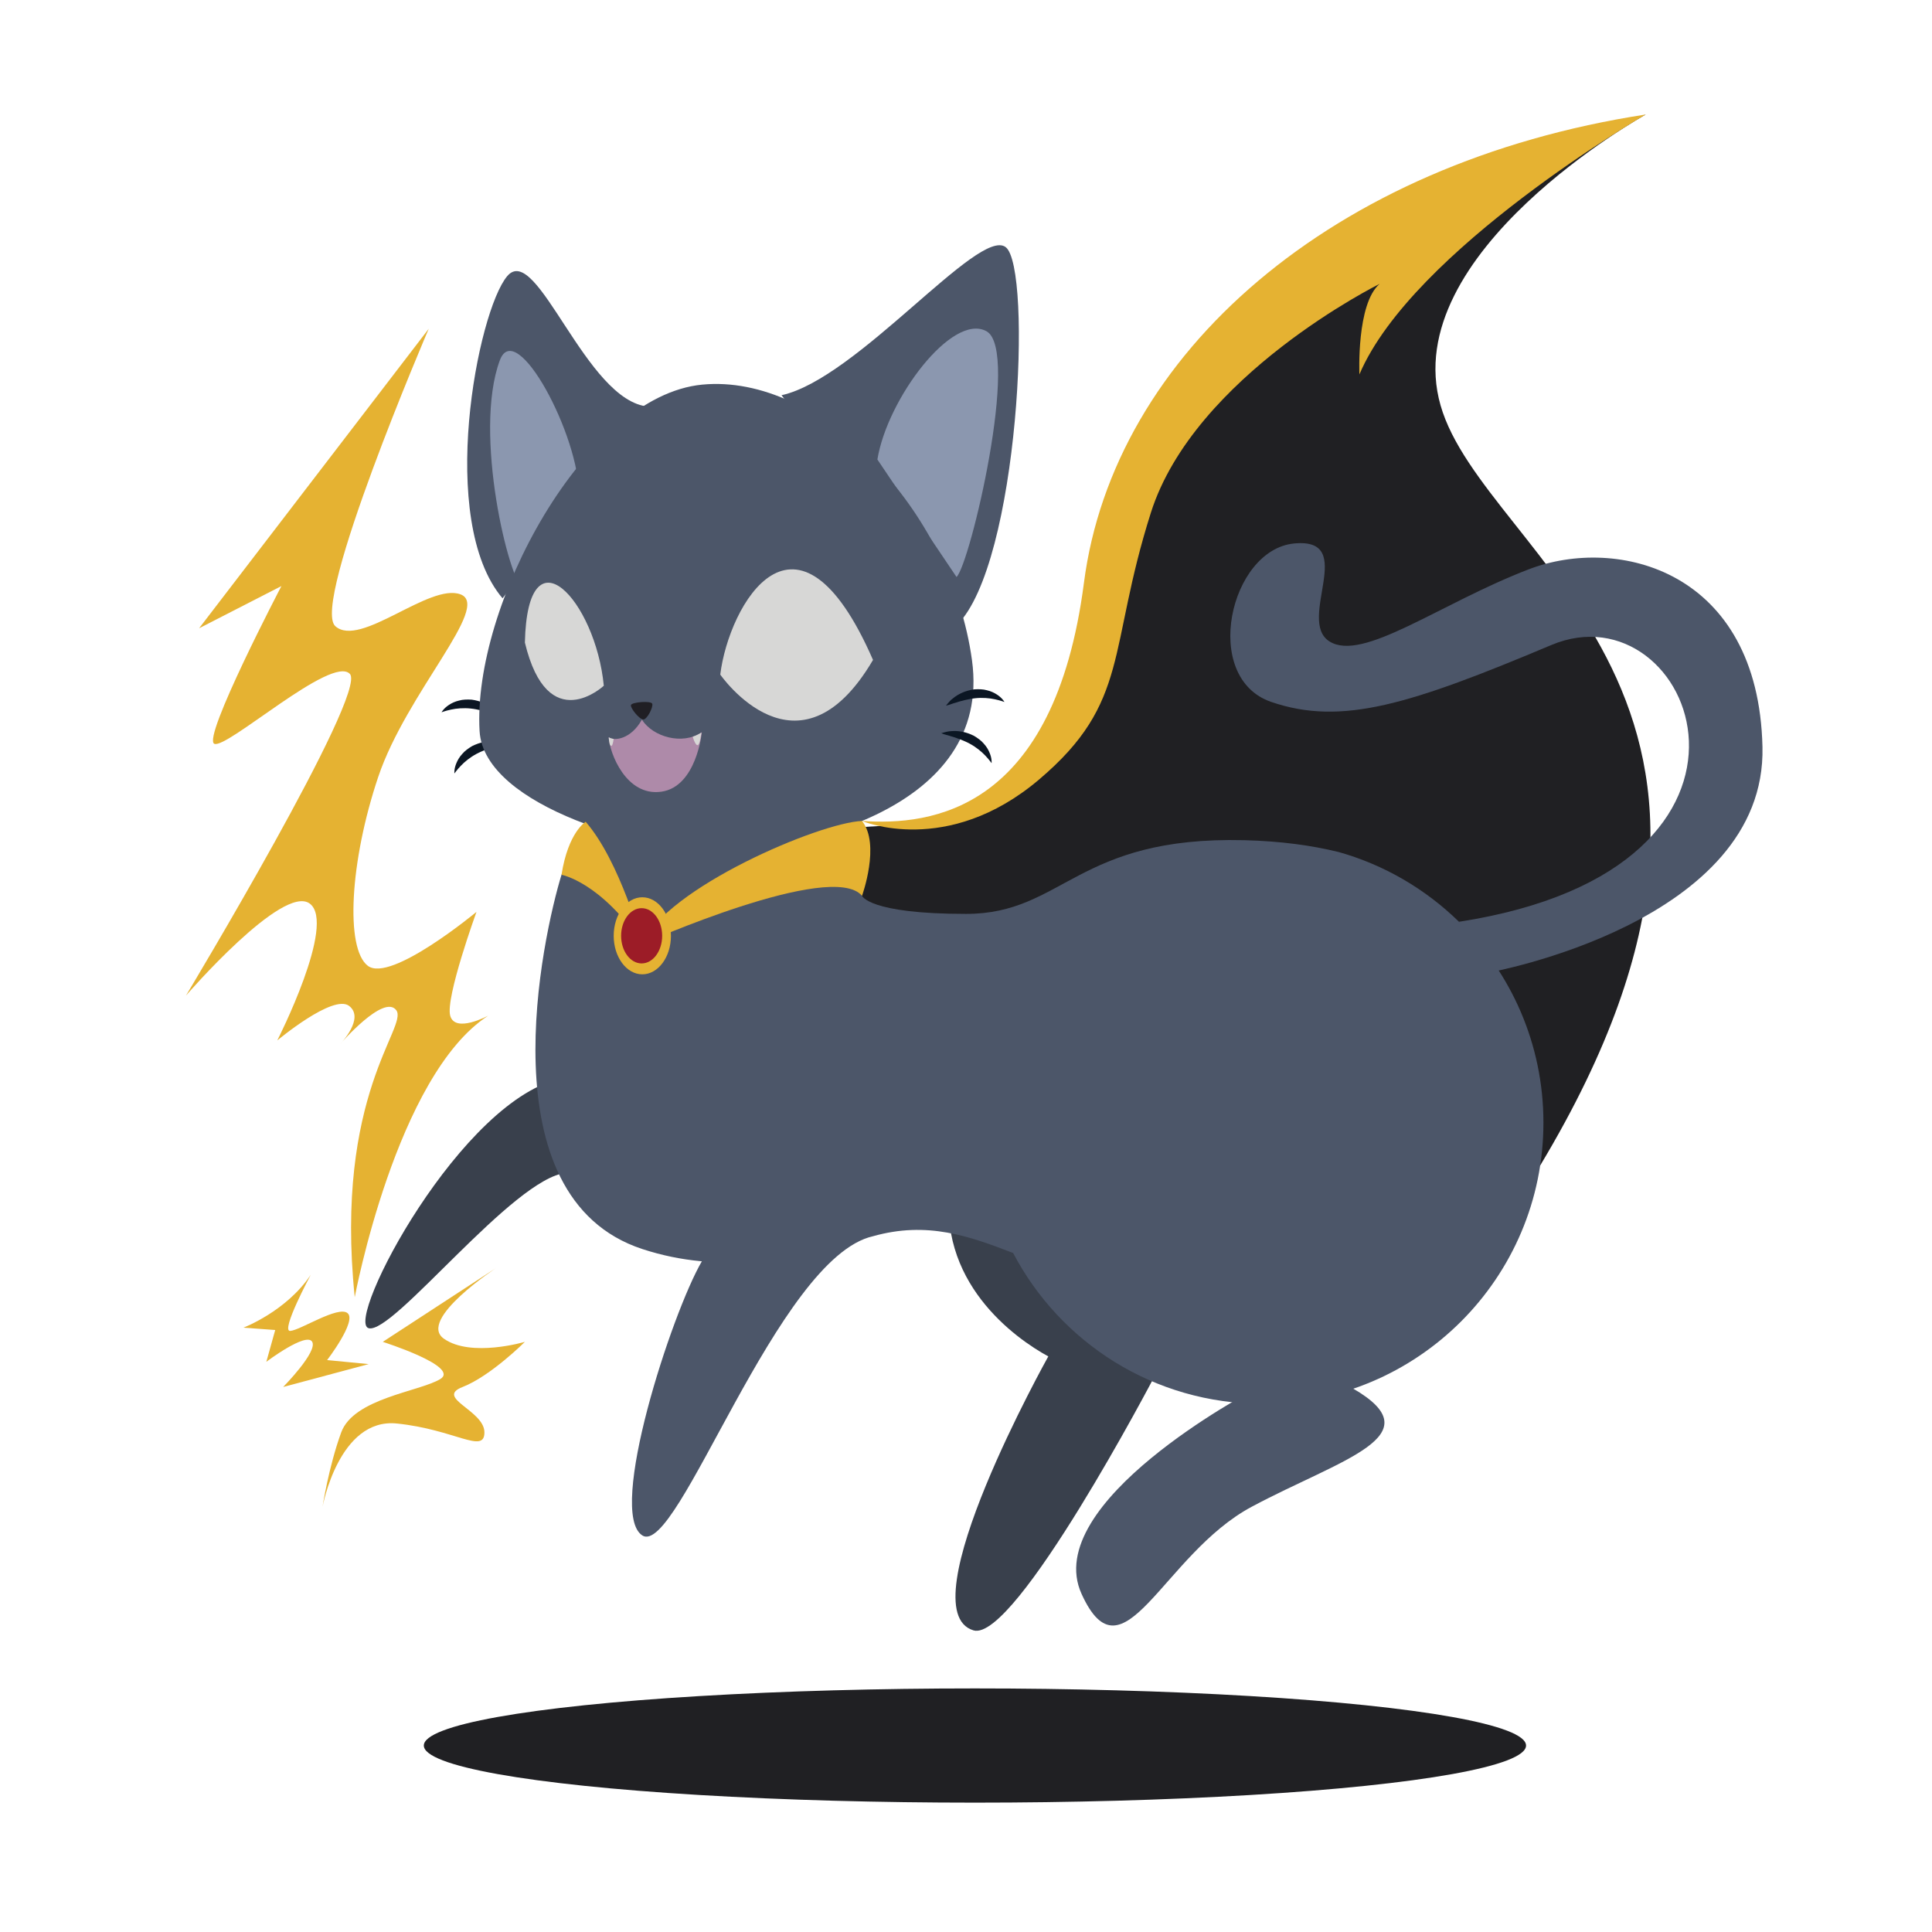<?xml version="1.0" encoding="utf-8"?>
<!-- Generator: Adobe Illustrator 16.0.0, SVG Export Plug-In . SVG Version: 6.00 Build 0)  -->
<!DOCTYPE svg PUBLIC "-//W3C//DTD SVG 1.1//EN" "http://www.w3.org/Graphics/SVG/1.1/DTD/svg11.dtd">
<svg version="1.1" id="Layer_1" xmlns="http://www.w3.org/2000/svg" xmlns:xlink="http://www.w3.org/1999/xlink" x="0px" y="0px"
	 width="216px" height="216px" viewBox="0 0 216 216" enable-background="new 0 0 216 216" xml:space="preserve">
<g display="none">
	<path display="inline" fill="none" stroke="#EC008C" stroke-width="20" stroke-miterlimit="10" d="M144.834,28.389H112.01
		c-3.021-2.266-16.613,14.724-25.055,16.56l-0.015,0.033c-2.927-1.185-5.929-1.717-8.853-1.437c-2.091,0.2-4.167,0.964-6.178,2.162
		c-7.01-0.535-12.298-18.203-15.617-14.298l-8.778,5.89c0,0-23.504,27.939-25.677,33.487s0.31,12.297,1.701,12.916
		c1.393,0.619-6.8,22.334-3.17,28.149s10.208,5.016,10.208,5.016l7.038,0.397c0,0,1.802,3.293,1.257,18.25l-4.554,7.557
		c-5.986,10.263,1.322,25.938,1.322,25.938l11.323,26.686c0,3.526,27.586,6.386,61.614,6.386c34.029,0,61.615-2.859,61.615-6.386
		v-58.211l0,0l2.002-7.185c4.972-7.802,10.308-20.465,11.417-27.687l0,0c6.971-3.637,13.057-9.279,13.435-18.696
		c0.718-17.896-13.653-22.69-23.658-20.572c-5.437-6.373-11.039-11.479-12.754-17.485c-4.872-17.055,26.191-27.839,22.944-32.516
		s-28.688,7.784-39.076,15.279"/>
	<path display="inline" fill="none" stroke="#FFFFFF" stroke-width="15" stroke-miterlimit="10" d="M144.834,28.389H112.01
		c-3.021-2.266-16.613,14.724-25.055,16.56l-0.015,0.033c-2.927-1.185-5.929-1.717-8.853-1.437c-2.091,0.2-4.167,0.964-6.178,2.162
		c-7.01-0.535-12.298-18.203-15.617-14.298l-8.778,5.89c0,0-23.504,27.939-25.677,33.487s0.31,12.297,1.701,12.916
		c1.393,0.619-6.8,22.334-3.17,28.149s10.208,5.016,10.208,5.016l7.038,0.397c0,0,1.802,3.293,1.257,18.25l-4.554,7.557
		c-5.986,10.263,1.322,25.938,1.322,25.938l11.323,26.686c0,3.526,27.586,6.386,61.614,6.386c34.029,0,61.615-2.859,61.615-6.386
		v-58.211l0,0l2.002-7.185c4.972-7.802,10.308-20.465,11.417-27.687l0,0c6.971-3.637,13.057-9.279,13.435-18.696
		c0.718-17.896-13.653-22.69-23.658-20.572c-5.437-6.373-11.039-11.479-12.754-17.485c-4.872-17.055,26.191-27.839,22.944-32.516
		s-28.688,7.784-39.076,15.279"/>
	<path display="inline" fill="#FFFFFF" d="M144.834,28.389H112.01c-3.021-2.266-16.613,14.724-25.055,16.56l-0.015,0.033
		c-2.927-1.185-5.929-1.717-8.853-1.437c-2.091,0.2-4.167,0.964-6.178,2.162c-7.01-0.535-12.298-18.203-15.617-14.298l-8.778,5.89
		c0,0-23.504,27.939-25.677,33.487s0.31,12.297,1.701,12.916c1.393,0.619-6.8,22.334-3.17,28.149s10.208,5.016,10.208,5.016
		l7.038,0.397c0,0,1.802,3.293,1.257,18.25l-4.554,7.557c-5.986,10.263,1.322,25.938,1.322,25.938l11.323,26.686
		c0,3.526,27.586,6.386,61.614,6.386c34.029,0,61.615-2.859,61.615-6.386v-58.211l0,0l2.002-7.185
		c4.972-7.802,10.308-20.465,11.417-27.687l0,0c6.971-3.637,13.057-9.279,13.435-18.696c0.718-17.896-13.653-22.69-23.658-20.572
		c-5.437-6.373-11.039-11.479-12.754-17.485c-4.872-17.055,26.191-27.839,22.944-32.516s-28.688,7.784-39.076,15.279"/>
</g>
<g>
	<g>
		<path fill="#4C5669" d="M87.376,44.185c8.441-1.836,22.033-18.825,25.055-16.56c3.021,2.265,1.528,35.469-5.466,42.276"/>
		<path fill="#8B97AF" d="M98.094,51.372c1.108-6.796,8.354-16.422,12.186-14.345c3.834,2.076-1.831,26.084-3.339,27.481"/>
	</g>
	<g>
		<path fill="#4C5669" d="M72.509,45.457c-7.01-0.535-12.476-18.496-15.795-14.591c-3.319,3.903-7.894,27.35-0.529,36.027"/>
		<path fill="#8B97AF" d="M64.722,55.39c0.121-6.578-7.026-20.015-8.845-15.095c-3.024,8.178,1.097,24.785,2.564,25.393"/>
	</g>
	<g>
		<path fill="#0B1623" d="M55.903,80.044c0,0-0.115-0.024-0.308-0.081c-0.192-0.047-0.462-0.172-0.772-0.248
			c-0.154-0.044-0.318-0.092-0.483-0.152c-0.177-0.042-0.362-0.081-0.545-0.141c-0.377-0.084-0.77-0.167-1.167-0.207
			c-0.788-0.085-1.586-0.019-2.203,0.118c-0.615,0.132-1.057,0.298-1.057,0.298s0.225-0.434,0.829-0.824
			c0.296-0.196,0.681-0.384,1.123-0.483c0.439-0.126,0.93-0.129,1.412-0.102c0.478,0.068,0.944,0.187,1.35,0.37
			c0.402,0.181,0.755,0.399,1.027,0.628c0.291,0.203,0.452,0.431,0.593,0.577C55.833,79.949,55.903,80.044,55.903,80.044z"/>
	</g>
	<g>
		<path fill="#0B1623" d="M56.433,83.134c0,0-0.109,0.045-0.3,0.106c-0.186,0.069-0.479,0.118-0.778,0.229
			c-0.153,0.051-0.314,0.103-0.485,0.146c-0.17,0.064-0.346,0.137-0.53,0.19c-0.358,0.143-0.729,0.295-1.08,0.486
			c-0.699,0.373-1.32,0.878-1.753,1.34c-0.434,0.456-0.704,0.842-0.704,0.842s-0.06-0.485,0.219-1.148
			c0.135-0.329,0.347-0.701,0.655-1.033c0.292-0.352,0.695-0.631,1.109-0.88c0.434-0.213,0.886-0.379,1.324-0.454
			c0.434-0.077,0.85-0.096,1.203-0.06c0.354,0.004,0.616,0.102,0.814,0.143C56.321,83.095,56.433,83.134,56.433,83.134z"/>
	</g>
	<g>
		<g>
			<path id="SVGID_10_" fill="#4C5669" d="M53.618,81.736c0.502,8.545,19.087,13.523,27.098,13.397
				c8.011-0.125,30.273-4.398,27.953-21.325c-2.32-16.926-17.025-32.067-30.16-30.807C65.374,44.26,52.8,67.744,53.618,81.736z"/>
		</g>
		<g>
			<defs>
				<path id="SVGID_21_" d="M53.618,81.736c0.286,4.861,6.423,8.567,13.137,10.837c5.088,1.72,10.507,2.614,13.961,2.561
					c8.011-0.125,30.273-4.398,27.953-21.325c-2.32-16.926-17.025-32.067-30.16-30.807C65.374,44.26,52.8,67.744,53.618,81.736z"/>
			</defs>
			<clipPath id="SVGID_12_">
				<use xlink:href="#SVGID_21_"  overflow="visible"/>
			</clipPath>
		</g>
	</g>
	<path id="SVGID_8_" fill="#D7D7D6" d="M97.604,73.782c-8.53-19.53-16.12-6.176-17.077,1.637
		C80.526,75.419,89.24,88.021,97.604,73.782z"/>
	<path id="SVGID_2_" fill="#D7D7D6" d="M58.683,71.839c0.293-12.994,7.912-4.683,8.823,4.828
		C67.506,76.667,61.244,82.514,58.683,71.839z"/>
	<g>
		<path fill="#201F24" d="M70.541,78.83c0.074-0.334,2.26-0.516,2.383-0.146c0.121,0.371-0.572,1.769-1.008,1.755
			C71.48,80.427,70.462,79.165,70.541,78.83z"/>
		<g>
			<g>
				<path id="SVGID_4_" fill="#AE8AA9" d="M73.94,88.513c3.936-0.558,4.53-6.65,4.53-6.65c-2.168,1.48-5.479,0.526-6.706-1.406
					c-1.198,2.167-3.074,2.441-3.712,1.96C68.149,84.193,70.007,89.073,73.94,88.513z"/>
			</g>
			<g>
				<defs>
					<path id="SVGID_23_" d="M73.94,88.513c3.936-0.558,4.53-6.65,4.53-6.65c-2.168,1.48-5.479,0.526-6.706-1.406
						c-1.198,2.167-3.074,2.441-3.712,1.96C68.149,84.193,70.007,89.073,73.94,88.513z"/>
				</defs>
				<clipPath id="SVGID_14_">
					<use xlink:href="#SVGID_23_"  overflow="visible"/>
				</clipPath>
				<path clip-path="url(#SVGID_14_)" fill="#D7D7D6" d="M68.63,82.4c0,0-0.094,1.059-0.305,0.986c-0.212-0.07-0.4-0.905-0.4-0.905"
					/>
			</g>
			<g>
				<defs>
					<path id="SVGID_25_" d="M73.94,88.513c3.936-0.558,4.53-6.65,4.53-6.65c-2.168,1.48-5.479,0.526-6.706-1.406
						c-1.198,2.167-3.074,2.441-3.712,1.96C68.149,84.193,70.007,89.073,73.94,88.513z"/>
				</defs>
				<clipPath id="SVGID_16_">
					<use xlink:href="#SVGID_25_"  overflow="visible"/>
				</clipPath>
				<path clip-path="url(#SVGID_16_)" fill="#D7D7D6" d="M78.424,81.758c0,0-0.148,1.659-0.479,1.548
					c-0.332-0.11-0.63-1.423-0.63-1.423"/>
			</g>
		</g>
	</g>
	<path fill="#39404C" d="M106.286,132.076c-1.767,11.219,7.27,17.589,10.915,19.572c0,0-15.864,28.378-8.364,30.629
		c4.642,1.392,20.258-28.434,20.258-28.434l-0.138-15.073l-14.541-18.446"/>
	<path fill="#39404C" d="M63.325,131.121c-5.943,0.552-19.377,18.128-22.112,17.372c-2.735-0.757,10.469-25.949,21.796-27.962"/>
	<g>
		<path fill="#202023" d="M184,12.801c0,0-27.816,15.461-22.944,32.516c4.871,17.056,42.427,32.898,11.14,84.983l-78.079-17.81
			l-2.04-19.752l6.225-0.389c0,0,15.338,0.719,19.208-7.844c3.868-8.562,10.575-44.243,19.531-45.985
			c8.955-1.743,20.535-18.959,27.495-18.611"/>
		<path fill="#E5B232" d="M96.375,91.785c7.761,0.532,21.506-1.087,24.812-26.638c3.306-25.55,27.667-46.952,62.812-52.347
			c0,0-26.092,15.131-32.015,29.058c0,0-0.349-7.891,2.262-10.122c0,0-20.706,10.246-25.577,25.584
			c-4.873,15.336-2.263,21.174-12.527,29.854C105.876,95.856,96.375,91.785,96.375,91.785z"/>
	</g>
	<ellipse fill="#202023" cx="108.999" cy="195.153" rx="61.615" ry="6.385"/>
	<path fill="#4C5669" d="M114.683,140.628c-0.47-0.179-0.938-0.358-1.403-0.537"/>
	<path fill="#4C5669" d="M151.202,155.198c9.279,5.336-1.281,7.92-11.258,13.258c-9.977,5.336-14.385,19.952-19.025,9.742
		c-4.639-10.207,19.025-22.681,19.025-22.681"/>
	<path fill="#4C5669" d="M163.102,103.058c38.977-6.031,26.153-37.594,10.351-30.948c-15.8,6.647-23.434,9.067-31.32,6.37
		c-7.889-2.697-4.641-17.023,2.551-17.719c7.194-0.697,0.233,8.583,3.944,10.946c3.713,2.361,12.298-4.219,22.273-8.052
		c9.976-3.834,25.682,0.121,26.145,19.841c0.465,19.721-30.652,25.246-30.652,25.246"/>
	<g>
		<path fill="#E5B232" d="M55.605,141.667l-12.809,8.354c0,0,8.755,2.782,6.404,4.175s-9.658,2.145-11.051,5.945
			s-2.089,8.325-2.089,8.325s1.823-9.984,8.312-9.316c6.489,0.669,9.787,3.457,9.787,0.991c0-2.465-5.569-3.856-2.437-5.075
			c3.132-1.218,6.96-5.045,6.96-5.045s-6.009,1.78-9.049-0.349C46.596,147.542,55.605,141.667,55.605,141.667z"/>
		<path fill="#E5B232" d="M41.216,152.508l-9.558,2.559c0,0,3.917-3.969,3.237-5.066c-0.679-1.095-5.117,2.246-5.117,2.246
			l0.991-3.551l-3.553-0.262c0,0,4.806-1.828,7.522-5.905c0,0-3.396,6.319-2.299,6.269c1.099-0.05,5.381-2.871,6.426-1.982
			c1.046,0.889-2.291,5.242-2.291,5.242L41.216,152.508z"/>
		<path fill="#E5B232" d="M39.66,145.027c0,0,4.64-24.824,14.926-31.477c0,0-3.712,2.011-4.254,0s2.939-11.6,2.939-11.6
			s-9.591,7.965-12.143,6.031c-2.552-1.933-2.011-11.71,1.16-21.129c3.172-9.418,12.684-19.086,9.203-20.401
			c-3.48-1.313-11.214,6.032-13.998,3.559c-2.784-2.475,10.441-33.255,10.441-33.255L22.259,70.243l9.203-4.719
			c0,0-8.894,17.016-7.502,17.635c1.393,0.619,13.147-9.978,15.158-7.812S20.79,111.309,20.79,111.309s10.826-12.529,13.842-10.286
			c3.018,2.242-3.634,15.302-3.634,15.302s6.266-5.249,8.043-3.855c1.779,1.392-1.005,4.253-1.005,4.253s4.872-5.638,6.264-3.785
			C45.692,114.788,37.34,122.367,39.66,145.027z"/>
	</g>
	<path fill="#4C5669" d="M149.574,95.232c5.172,1.439,9.807,4.169,13.536,7.819c5.829,5.706,9.447,13.663,9.447,22.464
		c0,17.358-14.072,31.431-31.431,31.431c-12.096,0-22.595-6.832-27.85-16.848l0.002-0.008c-4.866-1.87-9.582-3.597-15.676-1.878
		c-10.686,2.401-21.827,36-25.793,33.448c-3.964-2.552,3.27-24.825,6.66-30.647l-0.181-0.016c-2.111-0.202-4.271-0.63-6.479-1.354
		c-17.65-5.801-11.115-35.034-9.033-41.842l2.702-5.925l30.896-0.092v8.363c0,0,0.72,2.028,11.625,2.028
		c10.904,0,12.322-8.704,31.115-8.24c4.104,0.102,7.561,0.594,10.455,1.302"/>
	<g>
		<path fill="#E5B232" d="M71.811,105.543c0,0-2.473-9.235-6.331-13.666c0,0-1.954,1.142-2.702,5.925
			C62.777,97.802,67.154,98.583,71.811,105.543z"/>
		<path fill="#E5B232" d="M96.375,91.785c-4.769,0.186-21.913,7.493-24.564,13.758c0,0,21.153-9.396,24.564-5.395
			C96.375,100.148,98.464,94.395,96.375,91.785z"/>
		<ellipse fill="#E5B232" cx="71.812" cy="104.623" rx="3.2" ry="4.307"/>
		<ellipse fill="#9C1C27" cx="71.736" cy="104.623" rx="2.295" ry="3.089"/>
	</g>
	<g>
		<path fill="#0B1623" d="M105.76,78.893c0,0,0.07-0.095,0.201-0.247c0.141-0.146,0.302-0.375,0.593-0.577
			c0.272-0.229,0.626-0.448,1.028-0.628c0.404-0.185,0.871-0.302,1.35-0.371c0.482-0.027,0.974-0.023,1.413,0.103
			c0.441,0.1,0.826,0.288,1.123,0.484c0.604,0.391,0.828,0.825,0.828,0.825s-0.441-0.166-1.057-0.299
			c-0.617-0.137-1.415-0.204-2.204-0.119c-0.396,0.039-0.789,0.122-1.166,0.207c-0.183,0.059-0.368,0.098-0.545,0.141
			c-0.166,0.061-0.329,0.107-0.484,0.152c-0.311,0.076-0.58,0.201-0.772,0.248C105.875,78.868,105.76,78.893,105.76,78.893z"/>
	</g>
	<g>
		<path fill="#0B1623" d="M105.232,81.979c0,0,0.111-0.039,0.306-0.092c0.198-0.041,0.46-0.139,0.814-0.143
			c0.354-0.035,0.769-0.018,1.203,0.061c0.438,0.075,0.89,0.241,1.324,0.454c0.413,0.249,0.817,0.528,1.109,0.88
			c0.309,0.332,0.52,0.704,0.654,1.033c0.278,0.663,0.219,1.148,0.219,1.148s-0.271-0.386-0.704-0.842
			c-0.433-0.462-1.054-0.967-1.753-1.34c-0.35-0.191-0.721-0.345-1.08-0.486c-0.185-0.055-0.359-0.127-0.529-0.191
			c-0.171-0.043-0.333-0.096-0.485-0.146c-0.3-0.111-0.593-0.16-0.778-0.229C105.342,82.024,105.232,81.979,105.232,81.979z"/>
	</g>
</g>
</svg>
